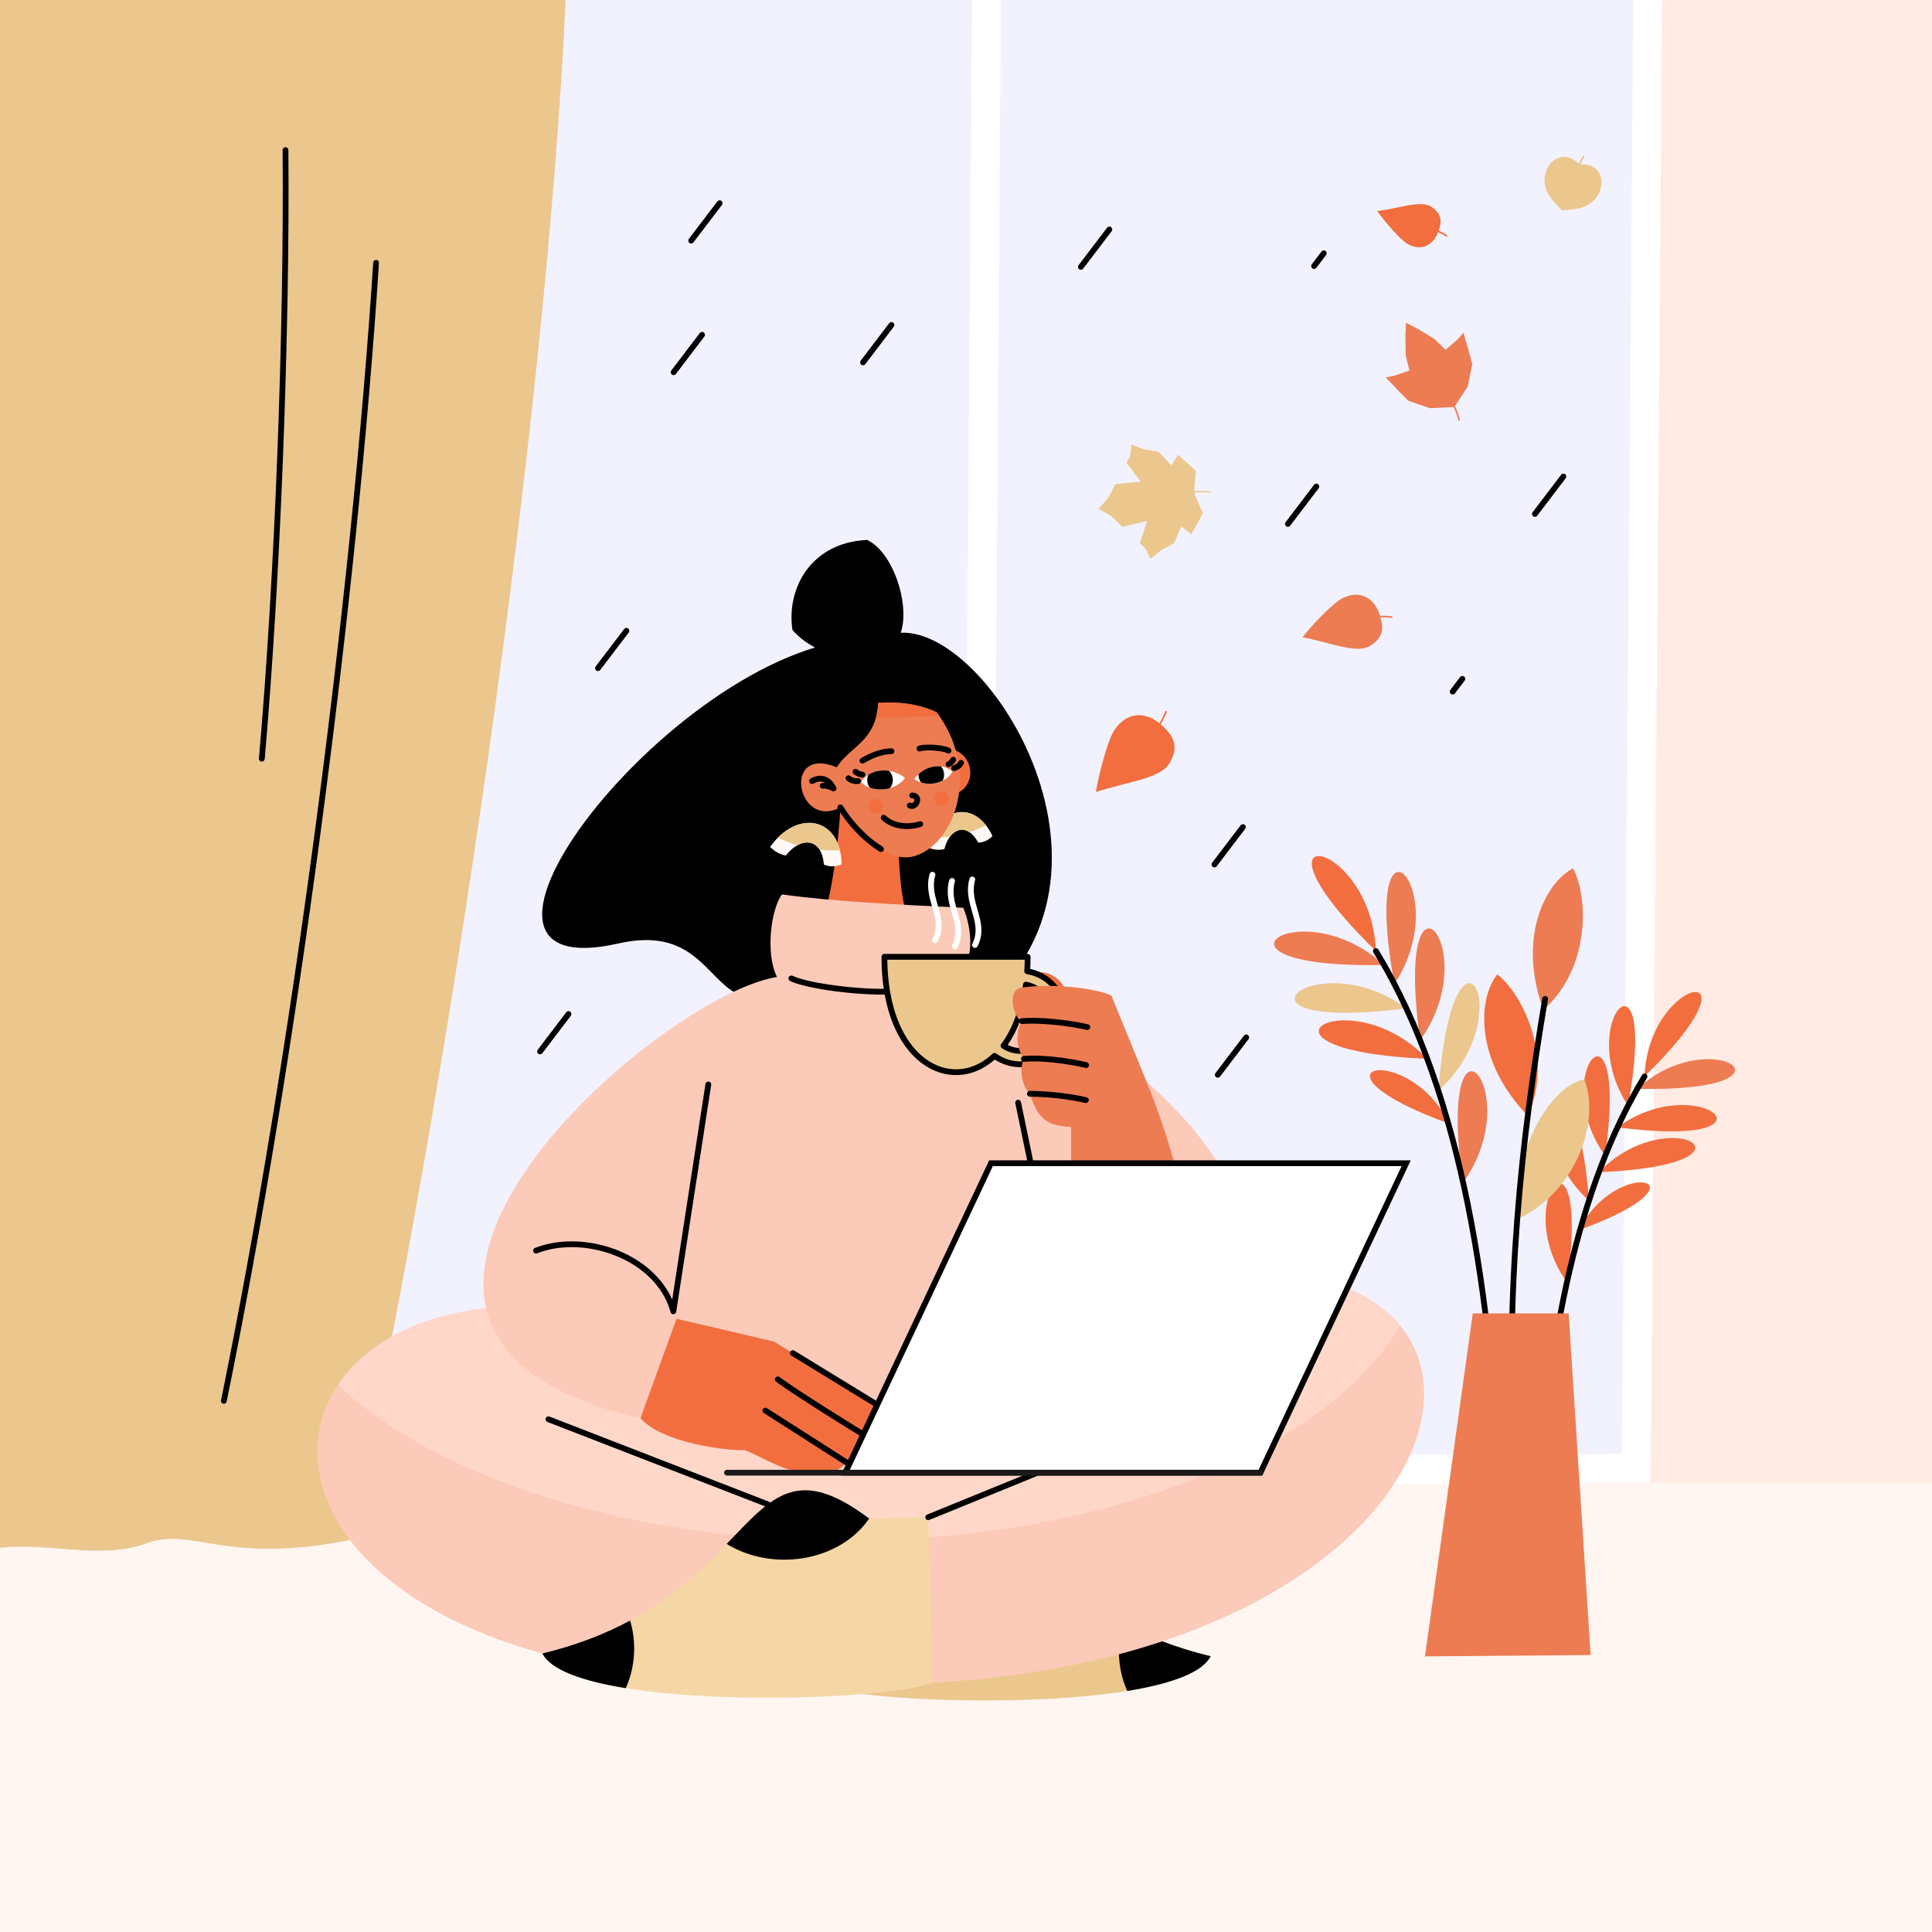 <?xml version="1.0" encoding="utf-8"?>
<!-- Generator: Adobe Illustrator 27.5.0, SVG Export Plug-In . SVG Version: 6.00 Build 0)  -->
<svg version="1.1" xmlns="http://www.w3.org/2000/svg" xmlns:xlink="http://www.w3.org/1999/xlink" x="0px" y="0px"
	 viewBox="0 0 500 500" style="enable-background:new 0 0 500 500;" xml:space="preserve">
<rect x="0" y="0" width="500" height="500" fill="#333333" stroke="none"/>
<g id="BACKGROUND">
	<polygon style="fill-rule:evenodd;clip-rule:evenodd;fill:#FFF6F2;" points="0,500 0,0 500,0 500,500 0,500 0,500 	"/>
</g>
<g id="OBJECTS">
	<g>
		<g>
			<polygon style="fill-rule:evenodd;clip-rule:evenodd;fill:#FFEBE3;" points="0,383.752 0,0 500,0 500,383.752 0,383.752 
				0,383.752 			"/>
			<g>
				<g>
					<polygon style="fill-rule:evenodd;clip-rule:evenodd;fill:#F2F2FF;" points="45.856,0 426.542,0 426.542,380.112 
						45.856,380.112 45.856,0 					"/>
					<path style="fill:#FFFFFF;" d="M430.159,0l-2.977,383.752c-57.018,0.167-114.035,0.334-171.053,0.5l-0.037,4.846l-7.471-0.029
						l0.037-4.795l-206.553,0.603V0h7.5v377.385l199.109-0.582L251.591,0h7.471l-2.876,376.781l163.583-0.478L422.688,0H430.159
						L430.159,0z"/>
				</g>
				<g>
					<g>
						<path d="M321.067,213.591c0.249-0.329,0.717-0.393,1.046-0.144c0.328,0.249,0.393,0.718,0.144,1.046l-7.367,9.689
							c-0.249,0.328-0.717,0.393-1.046,0.144c-0.329-0.249-0.393-0.718-0.144-1.046L321.067,213.591L321.067,213.591z"/>
						<path d="M286.507,58.934c0.249-0.328,0.717-0.393,1.046-0.144c0.328,0.249,0.393,0.717,0.144,1.046l-7.367,9.688
							c-0.249,0.329-0.717,0.393-1.046,0.144c-0.328-0.249-0.393-0.718-0.144-1.046L286.507,58.934L286.507,58.934z"/>
						<path d="M377.864,175.235c0.249-0.329,0.717-0.393,1.046-0.144c0.328,0.249,0.393,0.717,0.144,1.046l-2.51,3.301
							c-0.249,0.329-0.717,0.393-1.046,0.144c-0.328-0.249-0.393-0.717-0.144-1.046L377.864,175.235L377.864,175.235z"/>
						<path d="M342.002,65.096c0.249-0.328,0.717-0.393,1.046-0.144c0.329,0.249,0.393,0.717,0.144,1.046l-2.51,3.301
							c-0.249,0.328-0.717,0.393-1.046,0.144c-0.328-0.249-0.393-0.718-0.144-1.046L342.002,65.096L342.002,65.096z"/>
						<path d="M181.102,86.193c0.249-0.329,0.717-0.393,1.046-0.144c0.328,0.249,0.393,0.717,0.144,1.046l-7.367,9.688
							c-0.249,0.328-0.717,0.393-1.046,0.144c-0.328-0.249-0.393-0.717-0.144-1.046L181.102,86.193L181.102,86.193z"/>
						<path d="M185.643,52.136c0.249-0.329,0.717-0.393,1.046-0.144c0.328,0.249,0.393,0.717,0.144,1.046l-7.367,9.689
							c-0.249,0.329-0.717,0.393-1.046,0.144c-0.328-0.249-0.393-0.718-0.144-1.046L185.643,52.136L185.643,52.136z"/>
						<path d="M161.527,162.791c0.249-0.329,0.717-0.393,1.046-0.144c0.328,0.249,0.393,0.717,0.143,1.046l-7.367,9.689
							c-0.249,0.328-0.717,0.393-1.046,0.144c-0.328-0.249-0.393-0.717-0.144-1.046L161.527,162.791L161.527,162.791z"/>
						<path d="M230.119,83.65c0.249-0.328,0.717-0.393,1.046-0.144c0.328,0.249,0.393,0.717,0.144,1.046l-7.367,9.689
							c-0.249,0.329-0.717,0.393-1.046,0.144c-0.328-0.249-0.393-0.717-0.144-1.046L230.119,83.65L230.119,83.65z"/>
						<path d="M340.075,125.462c0.249-0.328,0.717-0.393,1.046-0.144c0.328,0.249,0.393,0.717,0.144,1.046l-7.367,9.689
							c-0.249,0.328-0.717,0.393-1.046,0.144c-0.328-0.249-0.393-0.717-0.144-1.046L340.075,125.462L340.075,125.462z"/>
						<path d="M321.931,268.023c0.249-0.328,0.717-0.393,1.046-0.144c0.329,0.249,0.393,0.717,0.144,1.046l-7.367,9.689
							c-0.249,0.329-0.717,0.393-1.046,0.144c-0.328-0.249-0.393-0.717-0.144-1.046L321.931,268.023L321.931,268.023z"/>
						<path d="M146.538,261.975c0.249-0.328,0.717-0.393,1.046-0.143c0.328,0.249,0.393,0.717,0.144,1.046l-7.367,9.689
							c-0.249,0.328-0.717,0.393-1.046,0.144c-0.328-0.249-0.393-0.717-0.144-1.046L146.538,261.975L146.538,261.975z"/>
						<path d="M404.012,122.87c0.249-0.328,0.717-0.393,1.046-0.144c0.328,0.249,0.393,0.717,0.144,1.046l-7.367,9.689
							c-0.249,0.328-0.717,0.393-1.046,0.144c-0.328-0.249-0.393-0.718-0.143-1.046L404.012,122.87L404.012,122.87z"/>
					</g>
					<g>
						<path style="fill-rule:evenodd;clip-rule:evenodd;fill:#EBC78D;" d="M284.324,131.678l3.166,1.801l3.009,2.849l6.395-1.505
							l-1.891,5.771l1.457,1.379l1.268,2.675l2.726-2.239l3.336-1.763l1.941-4.395l2.578,2.009l3.013-5.433l-2.219-5.026
							c0.022-0.11,0.045-0.221,0.068-0.333c1.864-0.121,3.364-0.119,4.155,0.078c0.091,0.023,0.181-0.032,0.205-0.122
							c0.022-0.09-0.033-0.182-0.123-0.204c-0.827-0.206-2.378-0.209-4.296-0.084l-0.059-0.079l0.452-5.184l-4.604-4.169
							l-1.791,2.733l-3.257-3.535l-3.727-0.59l-3.302-1.24l-0.338,2.94l-0.934,1.775l3.651,4.854l-6.538,0.64l-1.929,3.668
							L284.324,131.678L284.324,131.678L284.324,131.678z"/>
						<path style="fill-rule:evenodd;clip-rule:evenodd;fill:#ED7C53;" d="M337.069,164.925c2.502-3.16,7.951-8.983,10.517-10.188
							c0.637-0.3,1.244-0.51,1.831-0.646c3.597-0.822,6.229,1.298,7.45,4.448c0.093,0.247,0.18,0.499,0.258,0.755l0.014,0.046
							c1.087-0.024,2.111,0.026,3.051,0.154l0,0c0.116,0.018,0.2,0.123,0.184,0.239c-0.016,0.116-0.125,0.201-0.24,0.183
							c-0.886-0.121-1.849-0.17-2.871-0.153c0.704,2.468,1.078,5.293-2.996,7.548C350.865,169.195,343.713,166.13,337.069,164.925
							L337.069,164.925L337.069,164.925z"/>
						<path style="fill-rule:evenodd;clip-rule:evenodd;fill:#ED7C53;" d="M363.879,83.526l-0.165,3.368l0.077,5.065l0.973,3.92
							l-4.097,1.406l-2.054,0.374l3.243,3.424l2.61,2.647l5.619,1.91l6.115-0.306c0.666,1.508,1.11,2.71,1.172,3.341
							c0.012,0.118,0.116,0.205,0.235,0.193c0.117-0.012,0.204-0.118,0.192-0.236c-0.068-0.681-0.542-1.963-1.248-3.558l3.287-5.03
							l1.188-5.815l-0.969-3.589l-1.318-4.528l-1.36,1.585l-3.284,2.826l-2.892-2.821l-4.33-2.622L363.879,83.526L363.879,83.526
							L363.879,83.526z"/>
						<path style="fill-rule:evenodd;clip-rule:evenodd;fill:#F26E3F;" d="M356.432,54.636c1.868,2.626,5.984,7.5,7.982,8.569
							c0.494,0.265,0.972,0.457,1.437,0.587c2.839,0.806,5.025-0.779,6.131-3.246c0.067-0.153,0.131-0.31,0.192-0.469
							c0.676,0.312,1.375,0.677,2.103,1.113c0.101,0.06,0.23,0.026,0.293-0.074c0.059-0.102,0.025-0.233-0.075-0.293
							c-0.754-0.451-1.477-0.828-2.175-1.149c0.679-1.962,1.153-4.241-2.055-6.24C367.626,51.791,361.788,53.947,356.432,54.636
							L356.432,54.636L356.432,54.636z"/>
						<path style="fill-rule:evenodd;clip-rule:evenodd;fill:#F26E3F;" d="M283.606,204.988c0.775-4.639,3.057-13.663,4.996-16.342
							c0.482-0.661,0.984-1.222,1.508-1.688c3.157-2.826,6.971-2.212,9.973,0.221c0.558-0.997,1.063-2.022,1.515-3.076
							c0.046-0.108,0.172-0.159,0.281-0.111c0.109,0.046,0.159,0.171,0.113,0.281l0,0c-0.469,1.093-0.995,2.155-1.576,3.187
							c0.17,0.149,0.338,0.304,0.504,0.464c2.245,2.191,4.678,4.906,1.604,9.804C300.107,201.568,291.073,202.471,283.606,204.988
							L283.606,204.988L283.606,204.988z"/>
						<path style="fill-rule:evenodd;clip-rule:evenodd;fill:#EBC78D;" d="M404.236,54.442l1.085-0.121
							c1.406-0.159,5.329-0.014,7.698-3.052c2.753-3.532,1.642-9.059-4.041-8.729c0.341-0.668,0.69-1.327,1.042-1.971
							c0.057-0.102,0.02-0.233-0.085-0.289c-0.104-0.057-0.233-0.018-0.289,0.086c-0.366,0.667-0.728,1.35-1.081,2.043
							c-4.065-4.058-8.574-0.631-8.836,3.854c-0.224,3.845,2.819,6.325,3.773,7.373L404.236,54.442L404.236,54.442L404.236,54.442z"
							/>
					</g>
				</g>
			</g>
			<g>
				<path style="fill-rule:evenodd;clip-rule:evenodd;fill:#EBC78D;" d="M146.391,0H0v400.588
					c12.695-1.509,26.075,3.207,38.038-1.213c11.637-4.299,20.647,5.728,52.629-0.863C116.763,279.387,141.389,108.115,146.391,0
					L146.391,0z"/>
				<g>
					<path d="M96.582,67.967c0.026-0.412,0.382-0.726,0.794-0.7c0.412,0.026,0.726,0.381,0.7,0.794
						c-2.757,42.8-8.13,95.187-15.265,148.536c-6.721,50.252-15.007,101.353-24.143,146.092c-0.083,0.404-0.477,0.665-0.882,0.583
						c-0.404-0.082-0.666-0.477-0.583-0.882c9.129-44.704,17.408-95.769,24.125-145.986
						C88.457,163.104,93.826,110.752,96.582,67.967L96.582,67.967z"/>
					<path d="M73.141,38.841c-0.003-0.412,0.329-0.75,0.741-0.753c0.413-0.003,0.75,0.329,0.753,0.741
						c0.201,22.903-0.288,50.923-1.397,79.446c-1.046,26.91-2.642,54.246-4.728,78.143c-0.036,0.412-0.399,0.718-0.812,0.683
						c-0.412-0.036-0.718-0.399-0.683-0.812c2.09-23.939,3.685-51.243,4.728-78.067C72.853,89.707,73.342,61.71,73.141,38.841
						L73.141,38.841z"/>
				</g>
			</g>
		</g>
		<g>
			<g>
				<g>
					<g>
						<path style="fill-rule:evenodd;clip-rule:evenodd;fill:#ED7C53;" d="M367.524,269.217
							C360.469,218.312,384.781,245.247,367.524,269.217L367.524,269.217z"/>
						<path style="fill-rule:evenodd;clip-rule:evenodd;fill:#EBC78D;" d="M372.254,282.297
							C376.073,231.047,394.17,262.497,372.254,282.297L372.254,282.297z"/>
						<path style="fill-rule:evenodd;clip-rule:evenodd;fill:#ED7C53;" d="M360.874,254.668
							C351.638,204.113,377.085,229.979,360.874,254.668L360.874,254.668z"/>
						<path style="fill-rule:evenodd;clip-rule:evenodd;fill:#F26E3F;" d="M356.073,246.124
							C319.293,210.231,355.013,216.608,356.073,246.124L356.073,246.124z"/>
						<path style="fill-rule:evenodd;clip-rule:evenodd;fill:#ED7C53;" d="M358.198,249.736
							C306.817,250.765,336.42,229.784,358.198,249.736L358.198,249.736z"/>
						<path style="fill-rule:evenodd;clip-rule:evenodd;fill:#EBC78D;" d="M363.958,260.959
							C312.985,267.504,340.162,243.463,363.958,260.959L363.958,260.959z"/>
						<path style="fill-rule:evenodd;clip-rule:evenodd;fill:#F26E3F;" d="M369.38,274.019
							C318.035,271.84,348.89,252.747,369.38,274.019L369.38,274.019z"/>
						<path style="fill-rule:evenodd;clip-rule:evenodd;fill:#ED7C53;" d="M378.572,306.173
							C371.517,255.269,395.829,282.204,378.572,306.173L378.572,306.173z"/>
						<path style="fill-rule:evenodd;clip-rule:evenodd;fill:#F26E3F;" d="M375.146,290.844
							C334.819,276.248,364.164,268.778,375.146,290.844L375.146,290.844z"/>
					</g>
					<path d="M355.434,246.514c-0.215-0.353-0.104-0.813,0.249-1.028c0.353-0.215,0.813-0.104,1.028,0.249
						c11.612,19.064,19.047,41.911,23.899,65.92c4.845,23.976,7.114,49.104,8.395,72.774c0.021,0.413-0.296,0.764-0.709,0.785
						c-0.413,0.021-0.764-0.296-0.785-0.709c-1.278-23.616-3.539-48.676-8.366-72.557
						C374.326,288.099,366.948,265.417,355.434,246.514L355.434,246.514z"/>
				</g>
				<g>
					<g>
						<path style="fill-rule:evenodd;clip-rule:evenodd;fill:#F26E3F;" d="M415.425,299.107
							C421.697,253.855,400.085,277.8,415.425,299.107L415.425,299.107z"/>
						<path style="fill-rule:evenodd;clip-rule:evenodd;fill:#F26E3F;" d="M411.22,310.735
							C407.826,265.177,391.738,293.134,411.22,310.735L411.22,310.735z"/>
						<path style="fill-rule:evenodd;clip-rule:evenodd;fill:#F26E3F;" d="M421.337,286.174
							C429.547,241.234,406.926,264.227,421.337,286.174L421.337,286.174z"/>
						<path style="fill-rule:evenodd;clip-rule:evenodd;fill:#F26E3F;" d="M425.605,278.579
							C458.3,246.672,426.547,252.341,425.605,278.579L425.605,278.579z"/>
						<path style="fill-rule:evenodd;clip-rule:evenodd;fill:#ED7C53;" d="M423.716,281.79
							C469.391,282.705,443.075,264.053,423.716,281.79L423.716,281.79z"/>
						<path style="fill-rule:evenodd;clip-rule:evenodd;fill:#F26E3F;" d="M418.596,291.767
							C463.908,297.585,439.748,276.213,418.596,291.767L418.596,291.767z"/>
						<path style="fill-rule:evenodd;clip-rule:evenodd;fill:#F26E3F;" d="M413.775,303.377
							C459.419,301.439,431.99,284.466,413.775,303.377L413.775,303.377z"/>
						<path style="fill-rule:evenodd;clip-rule:evenodd;fill:#F26E3F;" d="M405.604,331.96
							C411.875,286.708,390.263,310.653,405.604,331.96L405.604,331.96z"/>
						<path style="fill-rule:evenodd;clip-rule:evenodd;fill:#F26E3F;" d="M408.65,318.333
							C444.498,305.358,418.413,298.717,408.65,318.333L408.65,318.333z"/>
					</g>
					<path d="M424.966,278.19c0.215-0.353,0.676-0.464,1.028-0.249c0.353,0.215,0.464,0.676,0.249,1.028
						c-8.888,14.591-15.002,31.723-19.263,49.87c-4.267,18.174-6.673,37.367-8.142,56.051c-0.032,0.413-0.393,0.721-0.806,0.688
						c-0.413-0.032-0.721-0.393-0.689-0.806c1.474-18.747,3.89-38.013,8.177-56.273C409.815,310.212,415.986,292.932,424.966,278.19
						L424.966,278.19z"/>
				</g>
				<g>
					<g>
						<path style="fill-rule:evenodd;clip-rule:evenodd;fill:#ED7C53;" d="M399.404,261.358c-6.79-18.691,0.516-32.921,7.698-36.642
							C411.208,232.358,411.437,250.888,399.404,261.358L399.404,261.358z"/>
						<path style="fill-rule:evenodd;clip-rule:evenodd;fill:#F26E3F;" d="M395.381,288.761
							c-13.812-14.307-12.933-30.278-7.889-36.601C394.353,257.467,402.108,274.298,395.381,288.761L395.381,288.761z"/>
						<path style="fill-rule:evenodd;clip-rule:evenodd;fill:#EBC78D;" d="M392.664,315.475
							c-0.979-19.862,9.412-34.691,17.371-36.13C414.401,290.888,407.249,309.016,392.664,315.475L392.664,315.475z"/>
					</g>
					<path d="M399.143,258.39c0.068-0.408,0.454-0.683,0.861-0.615c0.408,0.068,0.683,0.454,0.615,0.861
						c-3.046,17.997-5.672,36.805-7.218,57.018c-1.545,20.212-2.01,41.823-0.733,65.426c0.021,0.413-0.296,0.764-0.709,0.785
						c-0.413,0.021-0.764-0.297-0.785-0.709c-1.282-23.683-0.816-45.354,0.733-65.614
						C393.457,295.285,396.09,276.433,399.143,258.39L399.143,258.39z"/>
				</g>
			</g>
			<polygon style="fill-rule:evenodd;clip-rule:evenodd;fill:#ED7C53;" points="381.154,339.907 405.964,339.907 411.652,428.327 
				368.78,428.664 381.154,339.907 			"/>
		</g>
		<g>
			<g>
				<g>
					<g>
						<g>
							<path d="M227.949,165.358c20.589-12.774,67.528,53.1,30.4,91.176c-8.258,8.469-10.705,3.287-21.506,5.07
								c-6.083,1.004-8.563-11.837-35.927-3.793c-17.988,5.288-15.356-19.396-40.873-13.64
								C104.334,256.737,179.348,161.86,227.949,165.358L227.949,165.358z"/>
							<path style="fill-rule:evenodd;clip-rule:evenodd;" d="M232.459,165.193c-4.46,7.727-20.071,6.26-27.376-2.155
								c-1.579-10.354,4.407-22.586,19.336-23.309C231.793,143.227,236.162,158.781,232.459,165.193L232.459,165.193z"/>
						</g>
						<g>
							<g>
								<path style="fill:#FFF8F5;" d="M240.337,219.411c0.609-3.052,1.897-5.463,3.525-7.038c2.384-2.304,5.537-2.911,8.441-1.319
									c1.706,0.935,3.285,2.669,4.55,5.295c-1.113,1.188-2.352,1.661-3.684,1.72c-2.921-5.407-7.411-3.781-8.756,1.659
									C242.952,220.107,241.597,219.894,240.337,219.411L240.337,219.411L240.337,219.411z"/>
								<path style="fill:#EBC78D;" d="M241.095,216.75c0.688-1.813,1.647-3.292,2.768-4.376c2.384-2.304,5.537-2.911,8.441-1.319
									c1.013,0.555,1.981,1.392,2.865,2.529c-1.338,0.679-2.779,1.275-4.305,1.766c-1.766-1.152-3.65-0.618-4.993,1.153
									C244.223,216.736,242.618,216.815,241.095,216.75L241.095,216.75z"/>
							</g>
							<g>
								<path style="fill-rule:evenodd;clip-rule:evenodd;fill:#F26E3F;" d="M232.771,213.862
									c-2.322-3.056-13.365-6.416-15.283-4.911c-0.52,10.504-2.604,24.352-4.786,29.725c5.898,1.883,17.591,1.202,22.702-0.126
									C232.682,233.457,232.244,217.761,232.771,213.862L232.771,213.862z"/>
								<g>
									<g>
										<path style="fill-rule:evenodd;clip-rule:evenodd;fill:#F26E3F;" d="M244.042,194.052
											c2.907-0.804,5.968,1.087,6.835,4.224c0.868,3.137-0.786,6.332-3.693,7.136c-2.908,0.804-5.968-1.087-6.835-4.224
											C239.481,198.051,241.134,194.856,244.042,194.052L244.042,194.052z"/>
										<g>
											<path style="fill-rule:evenodd;clip-rule:evenodd;fill:#ED7C53;" d="M217.488,208.951
												c-11.307,5.944-15.258-16.272-0.949-10.377c3.586-5.556,10.147-6.607,10.757-16.668
												c5.313-0.369,10.399,0.253,15.128,2.444c11.413,15.223,4.785,33.675-5.378,37.098
												C231.021,223.476,224.368,218.334,217.488,208.951L217.488,208.951z"/>
											<path style="fill-rule:evenodd;clip-rule:evenodd;fill:#F26E3F;" d="M226.705,185.672
												c0.299-1.101,0.505-2.343,0.591-3.767c5.313-0.37,10.399,0.253,15.128,2.444c0.247,0.33,0.483,0.662,0.714,0.994
												L226.705,185.672L226.705,185.672z"/>
										</g>
									</g>
									<g>
										<g>
											<path d="M210.535,202.786c-0.356,0.21-0.815,0.092-1.025-0.264c-0.21-0.356-0.092-0.815,0.264-1.025
												c0.134-0.079,0.274-0.155,0.42-0.225c1.005-0.488,2.098-0.647,3.146-0.358c1.041,0.287,2.009,1.008,2.76,2.277
												c0.092,0.156,0.183,0.324,0.272,0.504c0.124,0.222,0.132,0.502-0.003,0.738c-0.205,0.359-0.663,0.484-1.022,0.278
												c-0.446-0.255-0.866-0.427-1.257-0.525c-0.395-0.099-0.762-0.125-1.098-0.087c-0.411,0.045-0.781-0.251-0.826-0.662
												c-0.045-0.411,0.251-0.781,0.662-0.826c0.221-0.025,0.447-0.032,0.68-0.021c-0.185-0.105-0.374-0.183-0.566-0.235
												c-0.675-0.186-1.406-0.071-2.097,0.265C210.743,202.668,210.64,202.723,210.535,202.786L210.535,202.786z"/>
											<path d="M216.855,209.349c-0.22-0.349-0.115-0.811,0.234-1.031c0.35-0.22,0.811-0.115,1.031,0.234
												c1.163,1.849,2.57,3.751,4.269,5.561c1.697,1.808,3.684,3.524,6.009,5.003c0.348,0.222,0.45,0.684,0.229,1.031
												c-0.222,0.348-0.683,0.45-1.031,0.229c-2.444-1.555-4.524-3.35-6.296-5.238
												C219.53,213.253,218.065,211.274,216.855,209.349L216.855,209.349z"/>
										</g>
										<g>
											<path d="M236.026,206.6c-0.413-0.023-0.729-0.376-0.706-0.788c0.023-0.412,0.376-0.729,0.788-0.706
												c1.067,0.06,1.661,0.571,1.905,1.232c0.157,0.424,0.147,0.898,0.012,1.34c-0.127,0.415-0.367,0.81-0.682,1.105
												c-0.579,0.545-1.392,0.787-2.245,0.34c-0.366-0.191-0.507-0.642-0.316-1.008c0.191-0.366,0.642-0.507,1.008-0.316
												c0.188,0.098,0.382,0.031,0.528-0.106c0.128-0.12,0.226-0.281,0.277-0.449c0.043-0.142,0.052-0.282,0.011-0.39
												C236.558,206.724,236.384,206.62,236.026,206.6L236.026,206.6z"/>
											<g>
												<path d="M238.187,194.437c-0.393,0.128-0.816-0.087-0.943-0.48c-0.128-0.393,0.087-0.816,0.48-0.943
													c0.981-0.319,2.592-0.373,4.125-0.26c1.7,0.125,3.368,0.469,4.037,0.896c0.348,0.222,0.45,0.683,0.229,1.031
													c-0.222,0.348-0.683,0.45-1.031,0.229c-0.464-0.297-1.853-0.553-3.34-0.662
													C240.374,194.146,238.973,194.181,238.187,194.437L238.187,194.437z"/>
												<path d="M223.576,197.512c-0.358,0.207-0.815,0.085-1.023-0.272c-0.207-0.358-0.085-0.816,0.272-1.023
													c1.284-0.745,2.575-1.37,3.876-1.816c1.319-0.451,2.652-0.718,4.003-0.738c0.413-0.005,0.751,0.326,0.756,0.738
													c0.005,0.413-0.326,0.751-0.738,0.756c-1.175,0.018-2.355,0.257-3.54,0.662
													C225.981,196.231,224.779,196.814,223.576,197.512L223.576,197.512z"/>
											</g>
											<path d="M228.167,212.128c-0.286-0.298-0.277-0.771,0.021-1.058s0.771-0.277,1.058,0.021
												c0.778,0.805,2.096,1.522,3.783,1.821c1.42,0.251,3.09,0.2,4.909-0.349c0.396-0.118,0.814,0.107,0.932,0.504
												c0.118,0.396-0.108,0.813-0.504,0.932c-2.061,0.622-3.966,0.678-5.594,0.39
												C230.754,214.031,229.144,213.139,228.167,212.128L228.167,212.128z"/>
											<g>
												<g>
													<g>
														<path style="fill-rule:evenodd;clip-rule:evenodd;fill:#FFFFFF;" d="M234.237,201.368
															c-3.369-2.837-8.993-2.743-11.395,1.036C225.032,204.863,231.095,205.359,234.237,201.368L234.237,201.368z"/>
														<path style="fill-rule:evenodd;clip-rule:evenodd;" d="M230.073,199.494c-1.873-0.296-3.808,0.02-5.345,1.013
															c-0.186,0.414-0.289,0.873-0.289,1.356c0,0.739,0.242,1.421,0.65,1.972c1.527,0.548,3.428,0.654,5.222,0.14
															c0.474-0.574,0.759-1.309,0.759-2.111C231.069,200.935,230.688,200.096,230.073,199.494L230.073,199.494z"/>
													</g>
													<g>
														<path d="M221.978,201.387c0.411-0.05,0.785,0.242,0.835,0.653c0.05,0.411-0.242,0.785-0.653,0.835
															c-0.661,0.081-1.239,0.008-1.748-0.162c-0.503-0.168-0.927-0.43-1.293-0.73c-0.319-0.262-0.365-0.733-0.103-1.052
															c0.262-0.319,0.733-0.365,1.052-0.103c0.237,0.195,0.507,0.363,0.819,0.467
															C221.192,201.397,221.551,201.439,221.978,201.387L221.978,201.387z"/>
														<path d="M223.257,199.726c0.412,0.031,0.722,0.39,0.691,0.803c-0.031,0.413-0.39,0.722-0.803,0.691
															c-0.457-0.034-0.869-0.148-1.242-0.314l-0.003-0.001l0,0.001c-0.361-0.16-0.677-0.369-0.96-0.601
															c-0.319-0.262-0.365-0.733-0.102-1.052c0.262-0.319,0.733-0.365,1.052-0.103c0.185,0.152,0.39,0.288,0.62,0.39
															l-0.001,0.001C222.727,199.639,222.973,199.705,223.257,199.726L223.257,199.726z"/>
													</g>
												</g>
												<g>
													<g>
														<path style="fill-rule:evenodd;clip-rule:evenodd;fill:#FFFFFF;" d="M236.638,201.611
															c2.138-3.216,6.894-4.52,9.845-1.93C245.244,202.288,240.263,204.197,236.638,201.611L236.638,201.611z"/>
														<path style="fill-rule:evenodd;clip-rule:evenodd;" d="M237.704,200.354c1.58-1.484,3.792-2.268,5.841-1.994
															c0.49,0.578,0.786,1.326,0.786,2.143c0,0.552-0.135,1.073-0.374,1.53c-1.603,0.799-3.67,1.101-5.596,0.456
															c-0.415-0.554-0.661-1.242-0.661-1.987C237.7,200.453,237.702,200.403,237.704,200.354L237.704,200.354z"/>
													</g>
													<g>
														<path d="M247.111,199.515c-0.401,0.102-0.809-0.141-0.911-0.542c-0.102-0.401,0.141-0.809,0.542-0.911
															c0.353-0.09,0.621-0.231,0.827-0.403c0.208-0.173,0.368-0.388,0.497-0.617c0.202-0.361,0.659-0.489,1.02-0.287
															c0.361,0.202,0.489,0.659,0.287,1.02c-0.207,0.368-0.477,0.724-0.848,1.033
															C248.151,199.117,247.69,199.368,247.111,199.515L247.111,199.515z"/>
														<path d="M245.796,198.468c-0.372,0.178-0.818,0.021-0.996-0.352c-0.178-0.372-0.02-0.818,0.352-0.996
															c0.21-0.1,0.382-0.229,0.526-0.374c0.145-0.146,0.264-0.316,0.365-0.495c0.202-0.361,0.659-0.489,1.02-0.287
															c0.361,0.202,0.489,0.659,0.287,1.02c-0.159,0.283-0.357,0.561-0.611,0.817
															C246.484,198.058,246.175,198.287,245.796,198.468L245.796,198.468z"/>
													</g>
												</g>
											</g>
											<g>
												<path style="fill-rule:evenodd;clip-rule:evenodd;fill:#F26E3F;" d="M226.127,206.838
													c0.987-0.256,1.995,0.338,2.25,1.325c0.256,0.987-0.337,1.995-1.325,2.25c-0.987,0.256-1.995-0.338-2.25-1.325
													C224.546,208.101,225.139,207.094,226.127,206.838L226.127,206.838z"/>
												<path style="fill-rule:evenodd;clip-rule:evenodd;fill:#F26E3F;" d="M243.22,204.897
													c0.987-0.256,1.995,0.338,2.25,1.325c0.256,0.987-0.337,1.995-1.325,2.25c-0.987,0.256-1.995-0.338-2.25-1.325
													C241.639,206.16,242.232,205.153,243.22,204.897L243.22,204.897z"/>
											</g>
										</g>
									</g>
								</g>
							</g>
							<g>
								<path style="fill:#FFF8F5;" d="M199.302,219.178c2.051-2.878,4.508-4.775,6.927-5.647c3.541-1.276,7.089-0.438,9.355,2.563
									c1.332,1.763,2.16,4.293,2.248,7.602c-1.705,0.712-3.209,0.626-4.616,0.066c-0.508-6.959-5.915-7.365-9.84-2.357
									C201.686,221.115,200.382,220.264,199.302,219.178L199.302,219.178L199.302,219.178z"/>
								<path style="fill:#EBC78D;" d="M201.326,216.774c1.556-1.557,3.239-2.643,4.903-3.243c3.541-1.276,7.089-0.438,9.355,2.563
									c0.791,1.046,1.404,2.363,1.79,3.953c-1.701,0.081-3.471,0.027-5.281-0.174c-1.292-2.015-3.492-2.338-5.708-1.13
									C204.571,218.215,202.873,217.55,201.326,216.774L201.326,216.774z"/>
							</g>
						</g>
					</g>
					<g>
						<g>
							<path style="fill-rule:evenodd;clip-rule:evenodd;fill:#EBC78D;" d="M228.748,393.719l-15.283-0.337l-1.069,42.811
								c13.483,5.307,93.606,7.166,100.913-7.562C256.136,414.816,262.085,368.668,228.748,393.719L228.748,393.719z"/>
							<path style="fill-rule:evenodd;clip-rule:evenodd;" d="M291.733,437.618c11.087-1.799,19.442-4.684,21.577-8.987
								c-8.997-2.174-16.429-5.15-22.699-8.521c-0.677,2.277-1.044,4.71-1.044,7.24C289.567,431.04,290.348,434.526,291.733,437.618
								L291.733,437.618z"/>
						</g>
						<g>
							<g>
								<path style="fill-rule:evenodd;clip-rule:evenodd;fill:#FCCAB8;" d="M241.294,435.477l-1.069-42.811
									c4.504-2.533,59.853-21.477,61.347-25.021c-4.246-8.727-5.383-20.247-33.734-27.549
									C409.464,289.458,402.722,426.471,241.294,435.477L241.294,435.477z"/>
								<path style="fill-rule:evenodd;clip-rule:evenodd;fill:#FFD7C9;" d="M240.354,397.831l-0.129-5.165
									c4.504-2.533,59.853-21.477,61.347-25.021c-4.246-8.727-5.383-20.247-33.734-27.549
									c50.369-18.009,81.952-12.273,94.504,2.988C345.529,371.742,298.295,393.431,240.354,397.831L240.354,397.831z"/>
							</g>
							<g>
								<path style="fill-rule:evenodd;clip-rule:evenodd;fill:#FCCAB8;" d="M215.49,433.231
									c8.949-10.715,62.444-37.979,59.134-54.595c-4.912-24.658-72.578-37.424-91.553-31.478
									c-106.295-37.995-141.342,53.427-42.69,80.757C160.282,433.428,184.031,434.318,215.49,433.231L215.49,433.231z"/>
								<path style="fill-rule:evenodd;clip-rule:evenodd;fill:#FFD7C9;" d="M266.133,394.635c5.835-5.773,9.425-11.31,8.491-15.999
									c-4.912-24.658-72.578-37.424-91.553-31.478c-49.266-17.61-83.21-7.413-95.648,11.312
									c25.765,23.982,74.839,40.185,131.152,40.185C235.197,398.656,251.185,397.241,266.133,394.635L266.133,394.635z"/>
							</g>
						</g>
						<g>
							<path style="fill-rule:evenodd;clip-rule:evenodd;fill:#F5D7A6;" d="M224.942,393.003l15.283-0.337l1.069,42.811
								c-13.484,5.307-93.605,7.166-100.913-7.562C197.554,414.1,191.606,367.953,224.942,393.003L224.942,393.003z"/>
							<path style="fill-rule:evenodd;clip-rule:evenodd;" d="M161.957,436.902c-11.087-1.799-19.442-4.684-21.577-8.987
								c8.997-2.174,16.429-5.15,22.699-8.521c0.676,2.277,1.044,4.71,1.044,7.24C164.124,430.324,163.343,433.81,161.957,436.902
								L161.957,436.902z"/>
							<path style="fill-rule:evenodd;clip-rule:evenodd;" d="M188.058,399.568c11.917-12.359,18.293-20.535,36.883-6.566
								c-4.313,6.351-12.522,10.641-21.941,10.641C197.404,403.643,192.236,402.128,188.058,399.568L188.058,399.568z"/>
						</g>
						<g>
							<path d="M240.506,393.36c-0.383,0.155-0.82-0.03-0.976-0.413c-0.155-0.384,0.03-0.82,0.413-0.976l68.798-28.06
								c0.383-0.155,0.82,0.03,0.976,0.413c0.155,0.384-0.03,0.82-0.413,0.976L240.506,393.36L240.506,393.36z"/>
							<path d="M141.668,368c-0.385-0.149-0.577-0.582-0.428-0.967c0.149-0.385,0.582-0.577,0.967-0.428l56.774,22.021
								c0.385,0.149,0.577,0.582,0.428,0.967c-0.149,0.385-0.582,0.577-0.967,0.428L141.668,368L141.668,368z"/>
						</g>
					</g>
					<g>
						<path style="fill-rule:evenodd;clip-rule:evenodd;fill:#FCCAB8;" d="M249.043,251.318c3.648-5.164,1.653-13.217,0.237-16.392
							c-17.12-0.818-33.253-1.574-46.912-3.449c-2.74,3.631-4.392,15.109-1.29,21.353c-32.007,5.276-130.981,92.422-35.312,114.189
							C335.003,419.112,378.572,306.173,249.043,251.318L249.043,251.318z"/>
						<g>
							<path d="M204.48,253.891c-0.374-0.175-0.535-0.619-0.36-0.993c0.175-0.374,0.619-0.535,0.993-0.36
								c2.557,1.196,8.139,2.233,13.878,2.834c5.84,0.612,11.801,0.765,14.872,0.166c0.406-0.078,0.798,0.189,0.876,0.595
								c0.078,0.406-0.189,0.798-0.595,0.876c-3.21,0.625-9.338,0.476-15.306-0.148C212.959,256.245,207.194,255.16,204.48,253.891
								L204.48,253.891z"/>
							<path d="M182.573,280.547c0.063-0.409,0.446-0.69,0.855-0.627c0.409,0.063,0.69,0.446,0.627,0.855l-9.056,58.71
								c-0.063,0.409-0.446,0.69-0.855,0.627c-0.325-0.05-0.569-0.302-0.624-0.608c-0.171-0.614-0.376-1.223-0.613-1.826
								c-2.277-5.79-7.303-10.087-13.207-12.546c-5.933-2.472-12.732-3.086-18.518-1.498c-0.732,0.201-1.458,0.442-2.174,0.723
								c-0.385,0.15-0.819-0.04-0.97-0.425c-0.15-0.385,0.04-0.819,0.425-0.97c0.744-0.293,1.521-0.549,2.326-0.77
								c6.107-1.676,13.261-1.037,19.485,1.556c5.982,2.492,11.125,6.793,13.693,12.587L182.573,280.547L182.573,280.547z"/>
							<path d="M262.759,285.515c-0.084-0.404,0.176-0.801,0.58-0.885c0.404-0.084,0.801,0.176,0.885,0.58l9.524,45.892
								c0.084,0.404-0.176,0.801-0.58,0.885c-0.404,0.084-0.801-0.176-0.885-0.58L262.759,285.515L262.759,285.515z"/>
						</g>
					</g>
				</g>
				<g>
					<g>
						<path style="fill-rule:evenodd;clip-rule:evenodd;fill:#F26E3F;" d="M165.766,367.019l9.312-25.721l25.232,5.897
							l30.185,18.494c-1.663,2.882-2.832,5.32-7.089,5.536c2.195,2.102,6.076,2.969,7.55,4.398
							c-2.041,4.897-10.619,3.505-11.831,2.888c-7.695,8.199-21.29-1.46-26.471-3.244
							C189.517,375.58,171.598,373.738,165.766,367.019L165.766,367.019z"/>
						<g>
							<path d="M197.688,365.697c-0.348-0.222-0.45-0.683-0.229-1.031c0.222-0.348,0.683-0.45,1.031-0.229l21.036,13.444
								c0.348,0.222,0.45,0.683,0.229,1.031s-0.683,0.45-1.031,0.228L197.688,365.697L197.688,365.697z"/>
							<path d="M200.857,357.589c-0.332-0.247-0.4-0.717-0.152-1.049c0.247-0.332,0.717-0.4,1.049-0.152
								c2.452,1.833,8.442,5.72,14.413,9.472c6.888,4.329,13.737,8.474,15.094,9.081c0.377,0.168,0.546,0.61,0.378,0.987
								c-0.168,0.377-0.61,0.546-0.987,0.378c-1.419-0.634-8.347-4.822-15.282-9.181C209.353,363.344,203.32,359.43,200.857,357.589
								L200.857,357.589z"/>
							<path d="M204.795,350.82c-0.353-0.215-0.464-0.676-0.249-1.028c0.215-0.353,0.676-0.464,1.028-0.249l25.31,15.508
								c0.353,0.215,0.464,0.676,0.249,1.028c-0.215,0.353-0.676,0.464-1.028,0.249L204.795,350.82L204.795,350.82z"/>
						</g>
					</g>
					<g>
						<path style="fill-rule:evenodd;clip-rule:evenodd;fill:#F26E3F;" d="M272.462,252.5c2.861,1.599,4.135,4.764,2.846,7.071
							c-1.289,2.307-4.653,2.881-7.514,1.283c-2.861-1.599-4.135-4.764-2.846-7.071C266.237,251.476,269.601,250.902,272.462,252.5
							L272.462,252.5z"/>
						<g>
							<g>
								<path style="fill-rule:evenodd;clip-rule:evenodd;fill:#EBC78D;" d="M228.883,247.621h37.07c0,1.293-0.04,2.543-0.116,3.751
									c2.55,0.392,4.832,1.634,6.572,3.439c2.109,2.188,3.414,5.205,3.414,8.529c0,3.324-1.305,6.341-3.414,8.529
									c-2.126,2.207-5.065,3.571-8.311,3.571c-2.496,0-4.81-0.807-6.713-2.183C246.438,283.568,228.883,275.022,228.883,247.621
									L228.883,247.621z M265.507,254.832c-0.879,6.808-3.003,12.078-5.809,15.817c1.273,0.837,2.782,1.323,4.4,1.323
									c2.272,0,4.329-0.956,5.818-2.501c1.507-1.563,2.439-3.73,2.439-6.131c0-2.4-0.932-4.568-2.439-6.131
									C268.742,255.99,267.215,255.138,265.507,254.832L265.507,254.832z"/>
								<path d="M228.883,246.871h37.07c0.414,0,0.75,0.336,0.75,0.75c0,0.599-0.011,1.243-0.033,1.931
									c-0.013,0.415-0.029,0.815-0.049,1.202c1.092,0.232,2.135,0.614,3.108,1.123c1.198,0.626,2.283,1.445,3.218,2.415
									c1.141,1.184,2.06,2.595,2.686,4.161c0.604,1.51,0.938,3.161,0.938,4.886c0,1.725-0.334,3.376-0.938,4.886
									c-0.627,1.566-1.546,2.977-2.686,4.161c-1.154,1.197-2.531,2.161-4.059,2.818c-1.477,0.635-3.095,0.985-4.791,0.985
									c-1.304,0-2.564-0.208-3.751-0.594c-1.03-0.335-2.001-0.803-2.896-1.386c-2.14,1.891-4.508,3.116-6.948,3.674
									c-3.297,0.755-6.711,0.291-9.855-1.391c-3.108-1.663-5.945-4.514-8.128-8.553c-2.684-4.966-4.387-11.741-4.387-20.318
									C228.133,247.207,228.469,246.871,228.883,246.871L228.883,246.871z M265.2,248.371h-35.562
									c0.095,7.959,1.706,14.243,4.201,18.859c2.037,3.77,4.658,6.417,7.512,7.944c2.819,1.508,5.873,1.925,8.818,1.25
									c2.346-0.537,4.631-1.767,6.68-3.691c0.255-0.262,0.671-0.305,0.976-0.084c0.906,0.655,1.91,1.172,2.985,1.522
									c1.035,0.337,2.14,0.518,3.288,0.518c1.488,0,2.906-0.307,4.199-0.862c1.348-0.579,2.56-1.427,3.573-2.478
									c1.008-1.046,1.821-2.295,2.376-3.681c0.533-1.331,0.827-2.794,0.827-4.33s-0.294-2.998-0.827-4.33
									c-0.555-1.386-1.367-2.634-2.376-3.681c-0.827-0.858-1.782-1.579-2.831-2.128c-1.019-0.533-2.134-0.907-3.313-1.088l0-0.001
									c-0.38-0.057-0.66-0.396-0.636-0.787c0.039-0.619,0.068-1.227,0.087-1.82C265.188,249.152,265.196,248.775,265.2,248.371
									L265.2,248.371z M266.135,255.747c-0.443,3.031-1.132,5.75-2.016,8.158c-0.917,2.496-2.047,4.668-3.334,6.515
									c0.392,0.201,0.804,0.368,1.234,0.498c0.658,0.198,1.355,0.304,2.079,0.304c1.01,0,1.973-0.208,2.85-0.585
									c0.917-0.394,1.74-0.97,2.429-1.685c0.702-0.729,1.268-1.6,1.653-2.568c0.37-0.931,0.575-1.96,0.575-3.045
									c0-1.085-0.204-2.114-0.575-3.045c-0.385-0.968-0.95-1.839-1.653-2.568c-0.54-0.56-1.162-1.035-1.847-1.404
									C267.088,256.084,266.621,255.891,266.135,255.747L266.135,255.747z M262.713,263.39c0.93-2.532,1.635-5.416,2.053-8.652
									l0.006-0.038c0.073-0.406,0.461-0.676,0.867-0.604c0.926,0.166,1.8,0.476,2.6,0.908c0.82,0.442,1.567,1.013,2.216,1.685
									c0.833,0.864,1.504,1.9,1.963,3.054c0.442,1.112,0.686,2.326,0.686,3.596c0,1.27-0.244,2.484-0.686,3.596
									c-0.459,1.154-1.131,2.19-1.963,3.054c-0.829,0.86-1.818,1.553-2.915,2.024c-1.061,0.456-2.224,0.708-3.442,0.708
									c-0.868,0-1.709-0.128-2.506-0.368c-0.811-0.244-1.579-0.606-2.284-1.067c-0.02-0.012-0.039-0.025-0.058-0.039
									c-0.33-0.247-0.397-0.716-0.149-1.046C260.502,268.334,261.731,266.064,262.713,263.39L262.713,263.39z"/>
							</g>
							<path style="fill:#FFFFFF;" d="M242.672,243.676c-0.186,0.369-0.636,0.517-1.005,0.331c-0.369-0.186-0.517-0.636-0.331-1.005
								c1.471-2.922,0.696-5.598-0.1-8.346c-0.763-2.637-1.544-5.334-0.643-8.485c0.113-0.398,0.528-0.629,0.926-0.516
								c0.398,0.113,0.629,0.528,0.516,0.926c-0.785,2.745-0.066,5.23,0.637,7.659C243.551,237.275,244.406,240.231,242.672,243.676
								L242.672,243.676z"/>
							<path style="fill:#FFFFFF;" d="M247.753,245.275c-0.186,0.369-0.636,0.517-1.005,0.331c-0.369-0.186-0.517-0.636-0.331-1.005
								c1.471-2.922,0.696-5.598-0.1-8.346c-0.763-2.637-1.544-5.334-0.643-8.485c0.113-0.398,0.528-0.629,0.926-0.516
								c0.398,0.113,0.629,0.528,0.516,0.926c-0.785,2.745-0.066,5.23,0.637,7.659C248.631,238.874,249.487,241.829,247.753,245.275
								L247.753,245.275z"/>
							<path style="fill:#FFFFFF;" d="M252.986,244.902c-0.186,0.369-0.636,0.517-1.005,0.331c-0.369-0.186-0.517-0.636-0.331-1.005
								c1.471-2.922,0.696-5.598-0.1-8.346c-0.763-2.637-1.544-5.334-0.643-8.485c0.113-0.398,0.528-0.629,0.926-0.516
								c0.398,0.113,0.629,0.528,0.516,0.926c-0.785,2.745-0.066,5.23,0.637,7.659C253.865,238.501,254.72,241.456,252.986,244.902
								L252.986,244.902z"/>
						</g>
						<g>
							<path style="fill-rule:evenodd;clip-rule:evenodd;fill:#ED7C53;" d="M287.629,257.663c-4.485-2.18-16.672-3.194-23.428-2.025
								c-3.758,0.65-1.878,7.991,0.284,8.624c-1.61,2.451-1.677,6.653,0.506,9.802c-1.222,2.303-0.647,6.983,1.547,9.01
								c2.297,7.96,6.254,8.27,10.679,8.598l-0.23,72.934c43.015-0.979,33.56-50.842,19.531-85.185L287.629,257.663L287.629,257.663
								z"/>
							<path d="M264.547,265.009c-0.413,0.034-0.775-0.273-0.809-0.686c-0.034-0.412,0.273-0.775,0.686-0.808
								c2.321-0.197,5.249-0.084,8.091,0.177c3.653,0.336,7.165,0.917,9.058,1.396c0.401,0.1,0.645,0.507,0.545,0.908
								s-0.507,0.645-0.908,0.545c-1.845-0.467-5.268-1.034-8.829-1.361C269.628,264.928,266.794,264.819,264.547,265.009
								L264.547,265.009z"/>
							<path d="M265.05,274.785c-0.413,0.034-0.775-0.273-0.809-0.686c-0.034-0.413,0.273-0.775,0.685-0.809
								c2.278-0.193,4.987-0.079,7.605,0.183c3.49,0.348,6.818,0.958,8.74,1.445c0.401,0.1,0.645,0.507,0.545,0.908
								c-0.1,0.401-0.507,0.645-0.908,0.545c-1.876-0.475-5.123-1.071-8.523-1.41C269.858,274.709,267.245,274.599,265.05,274.785
								L265.05,274.785z"/>
							<path d="M266.533,283.815c-0.413-0.002-0.746-0.337-0.744-0.75c0.002-0.412,0.337-0.746,0.75-0.744
								c2.514,0.015,5.191,0.201,7.661,0.482c2.737,0.312,5.238,0.741,7.004,1.189c0.401,0.1,0.645,0.507,0.545,0.908
								c-0.1,0.401-0.507,0.645-0.908,0.545c-1.709-0.433-4.139-0.85-6.805-1.154C271.594,284.013,268.969,283.83,266.533,283.815
								L266.533,283.815z"/>
						</g>
					</g>
				</g>
			</g>
			<g>
				<polygon style="fill-rule:evenodd;clip-rule:evenodd;fill:#FFFFFF;" points="256.476,301.036 363.919,301.036 326.2,381.131 
					218.757,381.131 256.476,301.036 				"/>
				<path d="M256.476,300.287H365.1l-38.425,81.594H217.576c12.808-27.199,25.615-54.397,38.425-81.594H256.476L256.476,300.287z
					 M362.739,301.786h-105.79l-37.012,78.595h105.79L362.739,301.786L362.739,301.786z"/>
				<path style="fill:#1A1A1A;" d="M188.152,381.881c-0.414,0-0.75-0.336-0.75-0.75c0-0.414,0.336-0.75,0.75-0.75H326.2
					c0.414,0,0.75,0.336,0.75,0.75c0,0.414-0.336,0.75-0.75,0.75H188.152L188.152,381.881z"/>
			</g>
		</g>
	</g>
</g>
</svg>
